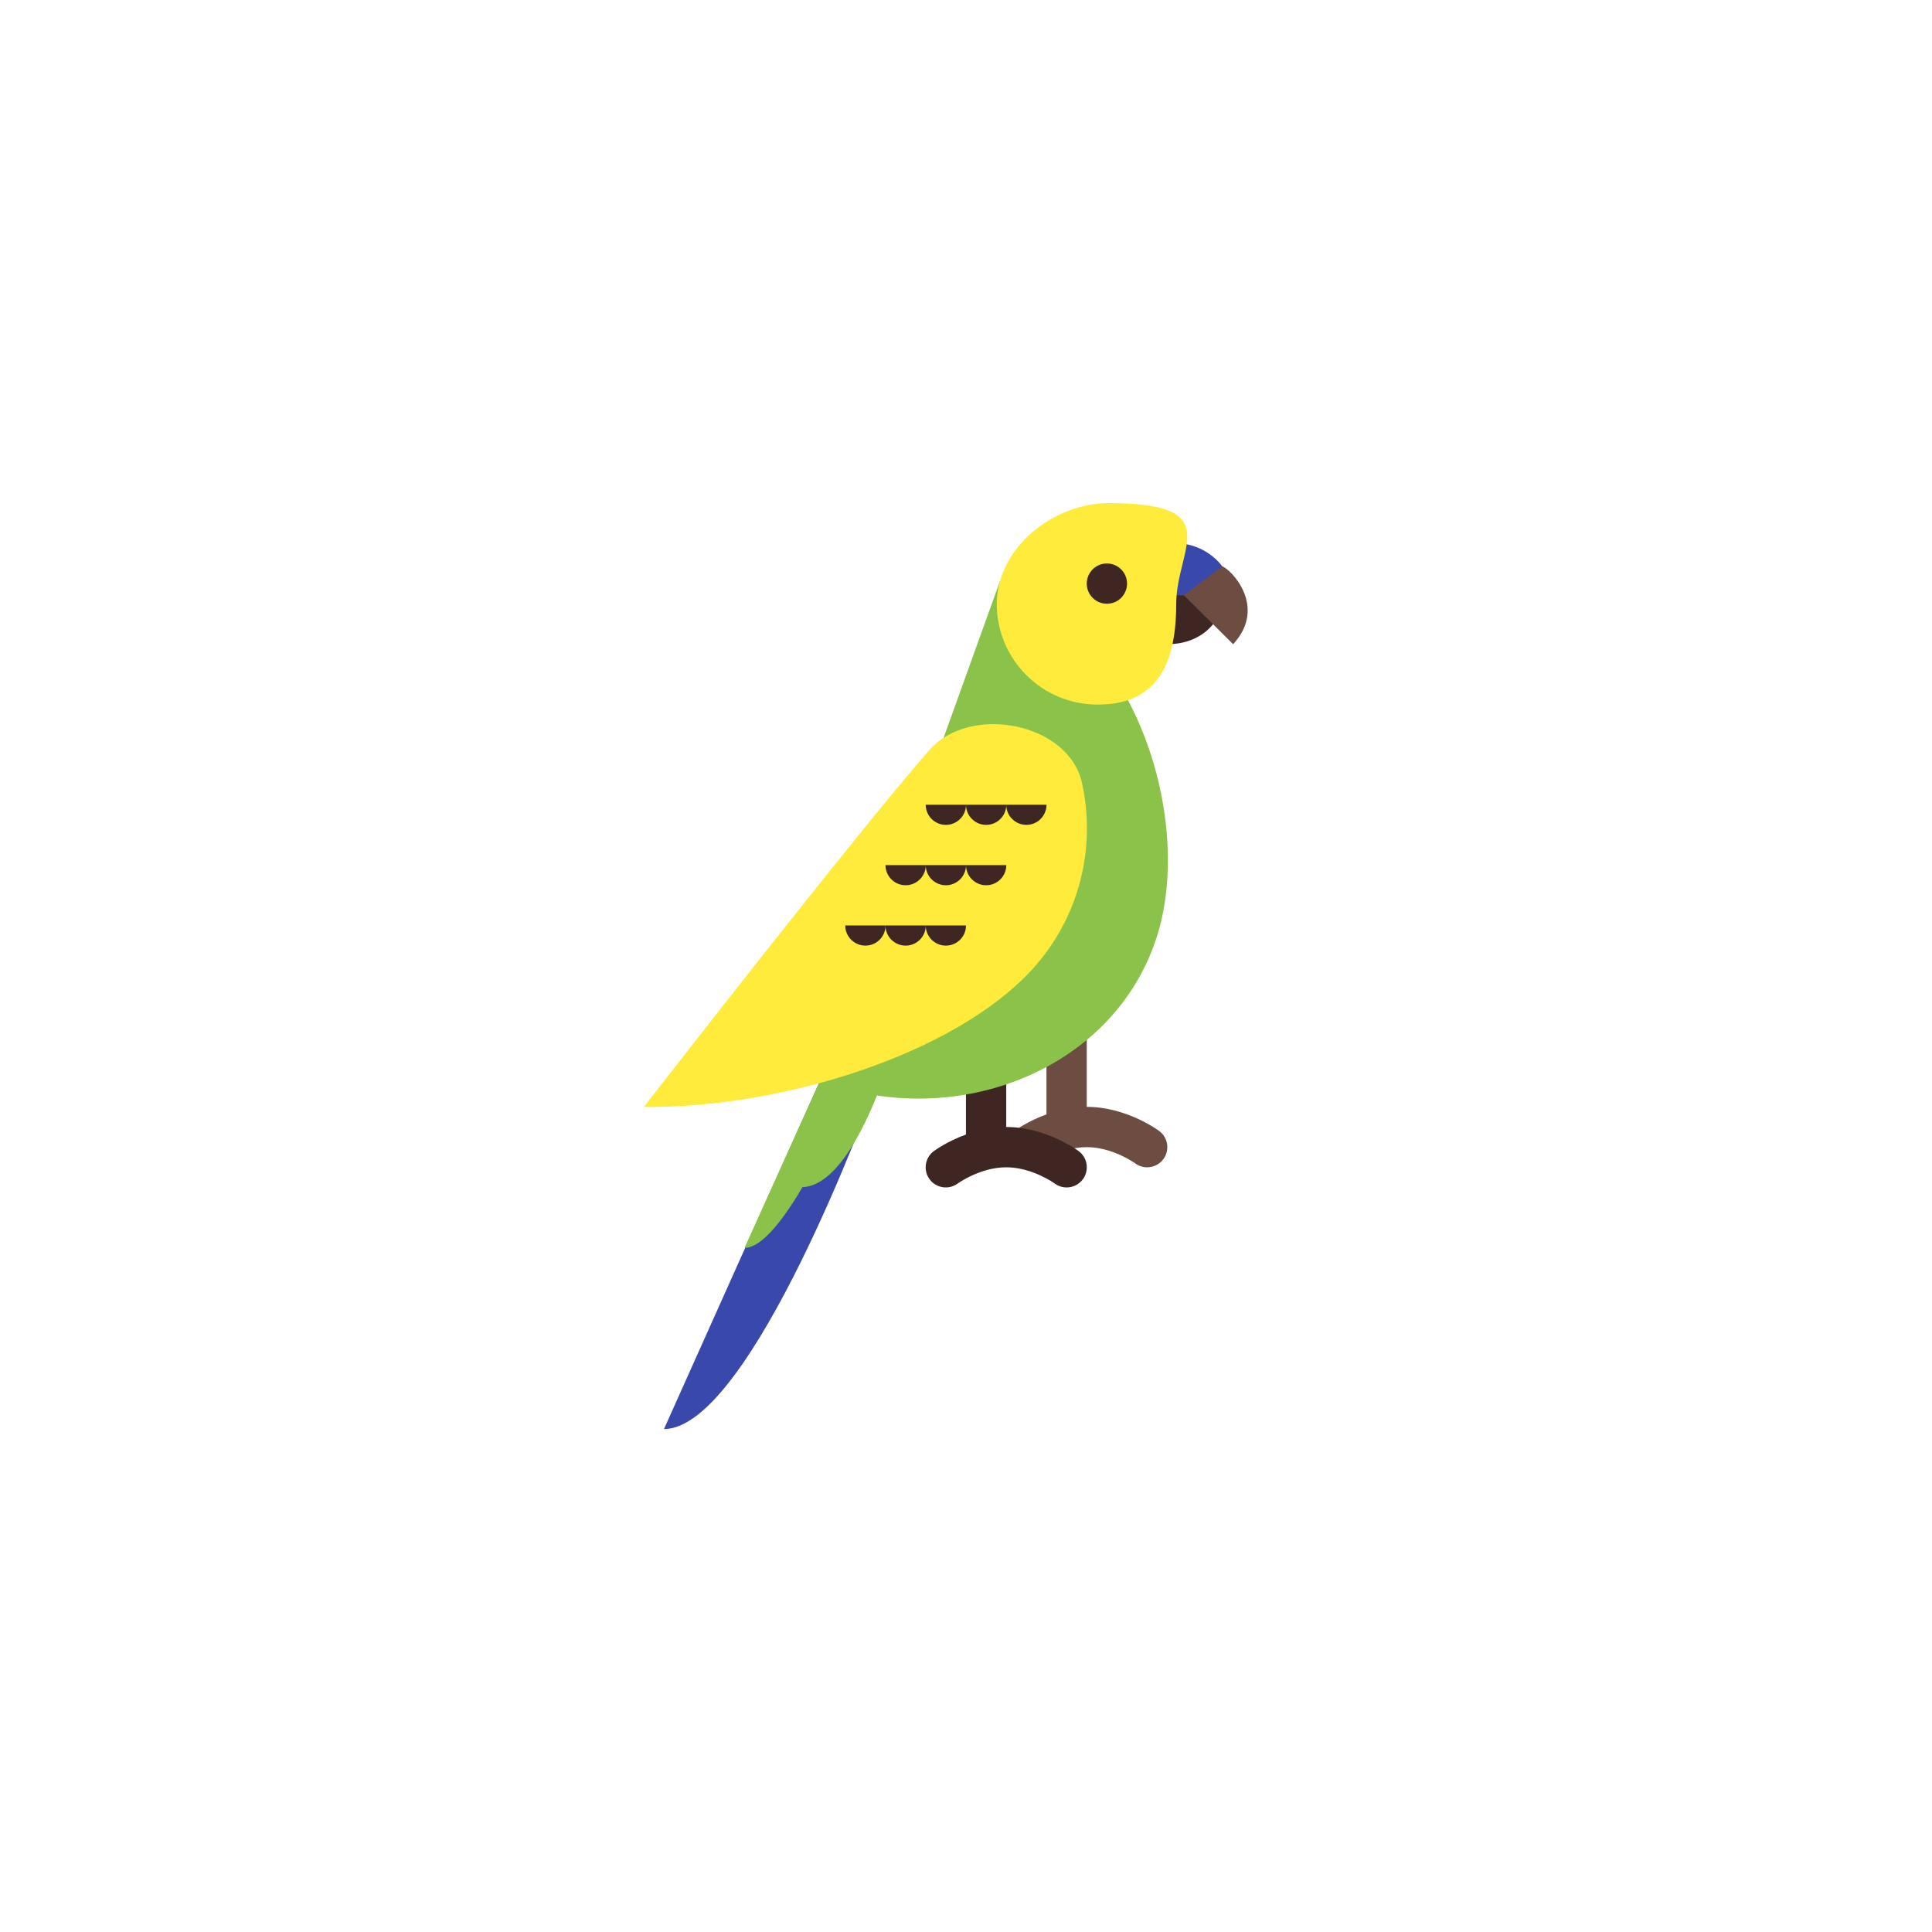 <?xml version="1.0" encoding="UTF-8" standalone="no" ?>
<!DOCTYPE svg PUBLIC "-//W3C//DTD SVG 1.1//EN" "http://www.w3.org/Graphics/SVG/1.1/DTD/svg11.dtd">
<svg xmlns="http://www.w3.org/2000/svg" xmlns:xlink="http://www.w3.org/1999/xlink" version="1.1" width="400" height="400" viewBox="0 0 400 400" xml:space="preserve">
<desc>Created with Fabric.js 3.6.2</desc>
<defs>
</defs>
<g transform="matrix(4.17 0 0 4.17 225 227.08)" id="Layer_1"  >
<path style="stroke: none; stroke-width: 1; stroke-dasharray: none; stroke-linecap: butt; stroke-dashoffset: 0; stroke-linejoin: miter; stroke-miterlimit: 4; fill: rgb(109,76,65); fill-rule: nonzero; opacity: 1;"  transform=" translate(-30, -30.5)" d="M 33.598 32.198 C 33.531 32.149 31.966 31 30 31 h 0 v -4 h -2 v 4.373 c -0.935 0.34 -1.556 0.795 -1.598 0.826 c -0.442 0.33 -0.534 0.956 -0.204 1.399 c 0.329 0.441 0.954 0.535 1.399 0.204 C 27.608 33.794 28.71 33 30 33 c 1.289 0 2.396 0.797 2.402 0.802 c 0.18 0.134 0.39 0.198 0.597 0.198 c 0.306 0 0.606 -0.139 0.803 -0.402 C 34.132 33.154 34.04 32.528 33.598 32.198 z" stroke-linecap="round" />
</g>
<g transform="matrix(4.17 0 0 4.17 208.33 231.25)" id="Layer_1"  >
<path style="stroke: none; stroke-width: 1; stroke-dasharray: none; stroke-linecap: butt; stroke-dashoffset: 0; stroke-linejoin: miter; stroke-miterlimit: 4; fill: rgb(62,39,35); fill-rule: nonzero; opacity: 1;"  transform=" translate(-26, -31.5)" d="M 29.598 33.198 C 29.531 33.149 27.966 32 26 32 h 0 v -4 h -2 v 4.373 c -0.935 0.34 -1.556 0.795 -1.598 0.826 c -0.442 0.33 -0.534 0.956 -0.204 1.399 c 0.329 0.441 0.954 0.535 1.399 0.204 C 23.608 34.794 24.71 34 26 34 c 1.289 0 2.396 0.797 2.402 0.802 c 0.18 0.134 0.39 0.198 0.597 0.198 c 0.306 0 0.606 -0.139 0.803 -0.402 C 30.132 34.154 30.04 33.528 29.598 33.198 z" stroke-linecap="round" />
</g>
<g transform="matrix(4.17 0 0 4.17 247.55 128.25)" id="Layer_1"  >
<path style="stroke: none; stroke-width: 1; stroke-dasharray: none; stroke-linecap: butt; stroke-dashoffset: 0; stroke-linejoin: miter; stroke-miterlimit: 4; fill: rgb(62,39,35); fill-rule: nonzero; opacity: 1;"  transform=" translate(-35.41, -6.78)" d="M 34.037 8.006 c 1.62 0 2.749 -1.099 2.749 -2.454 h -2.454 L 34.037 8.006 z" stroke-linecap="round" />
</g>
<g transform="matrix(4.17 0 0 4.17 248.13 117.85)" id="Layer_1"  >
<path style="stroke: none; stroke-width: 1; stroke-dasharray: none; stroke-linecap: butt; stroke-dashoffset: 0; stroke-linejoin: miter; stroke-miterlimit: 4; fill: rgb(57,73,171); fill-rule: nonzero; opacity: 1;"  transform=" translate(-35.55, -4.28)" d="M 37.232 5.575 c 0 -1.426 -1.355 -2.582 -2.781 -2.582 L 33.87 5.575 L 37.232 5.575 z" stroke-linecap="round" />
</g>
<g transform="matrix(4.17 0 0 4.17 251.71 125.3)" id="Layer_1"  >
<path style="stroke: none; stroke-width: 1; stroke-dasharray: none; stroke-linecap: butt; stroke-dashoffset: 0; stroke-linejoin: miter; stroke-miterlimit: 4; fill: rgb(109,76,65); fill-rule: nonzero; opacity: 1;"  transform=" translate(-36.41, -6.07)" d="M 34.827 5.575 l 2.446 2.431 c 1.733 -1.88 -0.147 -3.76 -0.552 -3.867 L 34.827 5.575 z" stroke-linecap="round" />
</g>
<g transform="matrix(4.17 0 0 4.17 205.8 173.84)" id="Layer_1"  >
<path style="stroke: none; stroke-width: 1; stroke-dasharray: none; stroke-linecap: butt; stroke-dashoffset: 0; stroke-linejoin: miter; stroke-miterlimit: 4; fill: rgb(139,195,74); fill-rule: nonzero; opacity: 1;"  transform=" translate(-25.39, -17.72)" d="M 25.692 4.864 c 6.786 2.548 9.572 11.836 7.819 17.558 c -2.054 6.703 -9.963 9.818 -16.749 7.27 L 25.692 4.864 z" stroke-linecap="round" />
</g>
<g transform="matrix(4.17 0 0 4.17 226.09 125.01)" id="Layer_1"  >
<path style="stroke: none; stroke-width: 1; stroke-dasharray: none; stroke-linecap: butt; stroke-dashoffset: 0; stroke-linejoin: miter; stroke-miterlimit: 4; fill: rgb(255,235,59); fill-rule: nonzero; opacity: 1;"  transform=" translate(-30.26, -6)" d="M 34.441 6.002 c 0 3.265 -1.144 5.002 -3.907 5.002 s -5.002 -2.24 -5.002 -5.002 S 28.334 1 31.096 1 C 36.99 1 34.441 3.24 34.441 6.002 z" stroke-linecap="round" />
</g>
<g transform="matrix(4.17 0 0 4.17 159.11 259.51)" id="Layer_1"  >
<path style="stroke: none; stroke-width: 1; stroke-dasharray: none; stroke-linecap: butt; stroke-dashoffset: 0; stroke-linejoin: miter; stroke-miterlimit: 4; fill: rgb(57,73,171); fill-rule: nonzero; opacity: 1;"  transform=" translate(-14.19, -38.28)" d="M 9 47 c 4.318 0 10.373 -16.644 10.373 -16.644 l -2.557 -0.793 L 9 47 z" stroke-linecap="round" />
</g>
<g transform="matrix(4.17 0 0 4.17 165.57 240.3)" id="Layer_1"  >
<path style="stroke: none; stroke-width: 1; stroke-dasharray: none; stroke-linecap: butt; stroke-dashoffset: 0; stroke-linejoin: miter; stroke-miterlimit: 4; fill: rgb(139,195,74); fill-rule: nonzero; opacity: 1;"  transform=" translate(-15.74, -33.67)" d="M 13 38 c 2.096 0 5.472 -8.343 5.472 -8.343 l -1.563 -0.312 L 13 38 z" stroke-linecap="round" />
</g>
<g transform="matrix(4.17 0 0 4.17 176 229.44)" id="Layer_1"  >
<path style="stroke: none; stroke-width: 1; stroke-dasharray: none; stroke-linecap: butt; stroke-dashoffset: 0; stroke-linejoin: miter; stroke-miterlimit: 4; fill: rgb(139,195,74); fill-rule: nonzero; opacity: 1;"  transform=" translate(-18.24, -31.07)" d="M 15.81 34.993 c 2.857 0 4.861 -7.853 4.861 -7.853 l -1.386 0.3 l -1.926 4.657 L 15.81 34.993 z" stroke-linecap="round" />
</g>
<g transform="matrix(4.17 0 0 4.17 229.17 120.83)" id="Layer_1"  >
<circle style="stroke: none; stroke-width: 1; stroke-dasharray: none; stroke-linecap: butt; stroke-dashoffset: 0; stroke-linejoin: miter; stroke-miterlimit: 4; fill: rgb(62,39,35); fill-rule: nonzero; opacity: 1;"  cx="0" cy="0" r="1" />
</g>
<g transform="matrix(4.17 0 0 4.17 179.17 189.57)" id="Layer_1"  >
<path style="stroke: none; stroke-width: 1; stroke-dasharray: none; stroke-linecap: butt; stroke-dashoffset: 0; stroke-linejoin: miter; stroke-miterlimit: 4; fill: rgb(255,235,59); fill-rule: nonzero; opacity: 1;"  transform=" translate(-19, -21.5)" d="M 22.169 13.287 c 2.021 -2.312 6.923 -1.375 7.585 1.626 c 0.704 3.188 -0.101 6.657 -2.468 9.252 C 23.418 28.404 14.819 31.067 8 31 C 8 31 18.406 17.592 22.169 13.287 z" stroke-linecap="round" />
</g>
<g transform="matrix(4.17 0 0 4.17 195.83 168.7)" id="Layer_1"  >
<path style="stroke: none; stroke-width: 1; stroke-dasharray: none; stroke-linecap: butt; stroke-dashoffset: 0; stroke-linejoin: miter; stroke-miterlimit: 4; fill: rgb(62,39,35); fill-rule: nonzero; opacity: 1;"  transform=" translate(-23, -16.49)" d="M 23 16.989 c 0.552 0 1 -0.448 1 -1 h -2 C 22 16.541 22.448 16.989 23 16.989 z" stroke-linecap="round" />
</g>
<g transform="matrix(4.17 0 0 4.17 204.17 168.7)" id="Layer_1"  >
<path style="stroke: none; stroke-width: 1; stroke-dasharray: none; stroke-linecap: butt; stroke-dashoffset: 0; stroke-linejoin: miter; stroke-miterlimit: 4; fill: rgb(62,39,35); fill-rule: nonzero; opacity: 1;"  transform=" translate(-25, -16.49)" d="M 25 16.989 c 0.552 0 1 -0.448 1 -1 h -2 C 24 16.541 24.448 16.989 25 16.989 z" stroke-linecap="round" />
</g>
<g transform="matrix(4.17 0 0 4.17 212.5 168.7)" id="Layer_1"  >
<path style="stroke: none; stroke-width: 1; stroke-dasharray: none; stroke-linecap: butt; stroke-dashoffset: 0; stroke-linejoin: miter; stroke-miterlimit: 4; fill: rgb(62,39,35); fill-rule: nonzero; opacity: 1;"  transform=" translate(-27, -16.49)" d="M 27 16.989 c 0.552 0 1 -0.448 1 -1 h -2 C 26 16.541 26.448 16.989 27 16.989 z" stroke-linecap="round" />
</g>
<g transform="matrix(4.17 0 0 4.17 187.5 181.2)" id="Layer_1"  >
<path style="stroke: none; stroke-width: 1; stroke-dasharray: none; stroke-linecap: butt; stroke-dashoffset: 0; stroke-linejoin: miter; stroke-miterlimit: 4; fill: rgb(62,39,35); fill-rule: nonzero; opacity: 1;"  transform=" translate(-21, -19.49)" d="M 21 19.989 c 0.552 0 1 -0.448 1 -1 h -2 C 20 19.541 20.448 19.989 21 19.989 z" stroke-linecap="round" />
</g>
<g transform="matrix(4.17 0 0 4.17 195.83 181.2)" id="Layer_1"  >
<path style="stroke: none; stroke-width: 1; stroke-dasharray: none; stroke-linecap: butt; stroke-dashoffset: 0; stroke-linejoin: miter; stroke-miterlimit: 4; fill: rgb(62,39,35); fill-rule: nonzero; opacity: 1;"  transform=" translate(-23, -19.49)" d="M 23 19.989 c 0.552 0 1 -0.448 1 -1 h -2 C 22 19.541 22.448 19.989 23 19.989 z" stroke-linecap="round" />
</g>
<g transform="matrix(4.17 0 0 4.17 204.17 181.2)" id="Layer_1"  >
<path style="stroke: none; stroke-width: 1; stroke-dasharray: none; stroke-linecap: butt; stroke-dashoffset: 0; stroke-linejoin: miter; stroke-miterlimit: 4; fill: rgb(62,39,35); fill-rule: nonzero; opacity: 1;"  transform=" translate(-25, -19.49)" d="M 25 19.989 c 0.552 0 1 -0.448 1 -1 h -2 C 24 19.541 24.448 19.989 25 19.989 z" stroke-linecap="round" />
</g>
<g transform="matrix(4.17 0 0 4.17 179.17 193.7)" id="Layer_1"  >
<path style="stroke: none; stroke-width: 1; stroke-dasharray: none; stroke-linecap: butt; stroke-dashoffset: 0; stroke-linejoin: miter; stroke-miterlimit: 4; fill: rgb(62,39,35); fill-rule: nonzero; opacity: 1;"  transform=" translate(-19, -22.49)" d="M 19 22.989 c 0.552 0 1 -0.448 1 -1 h -2 C 18 22.541 18.448 22.989 19 22.989 z" stroke-linecap="round" />
</g>
<g transform="matrix(4.17 0 0 4.17 187.5 193.7)" id="Layer_1"  >
<path style="stroke: none; stroke-width: 1; stroke-dasharray: none; stroke-linecap: butt; stroke-dashoffset: 0; stroke-linejoin: miter; stroke-miterlimit: 4; fill: rgb(62,39,35); fill-rule: nonzero; opacity: 1;"  transform=" translate(-21, -22.49)" d="M 21 22.989 c 0.552 0 1 -0.448 1 -1 h -2 C 20 22.541 20.448 22.989 21 22.989 z" stroke-linecap="round" />
</g>
<g transform="matrix(4.17 0 0 4.17 195.83 193.7)" id="Layer_1"  >
<path style="stroke: none; stroke-width: 1; stroke-dasharray: none; stroke-linecap: butt; stroke-dashoffset: 0; stroke-linejoin: miter; stroke-miterlimit: 4; fill: rgb(62,39,35); fill-rule: nonzero; opacity: 1;"  transform=" translate(-23, -22.49)" d="M 23 22.989 c 0.552 0 1 -0.448 1 -1 h -2 C 22 22.541 22.448 22.989 23 22.989 z" stroke-linecap="round" />
</g>
</svg>